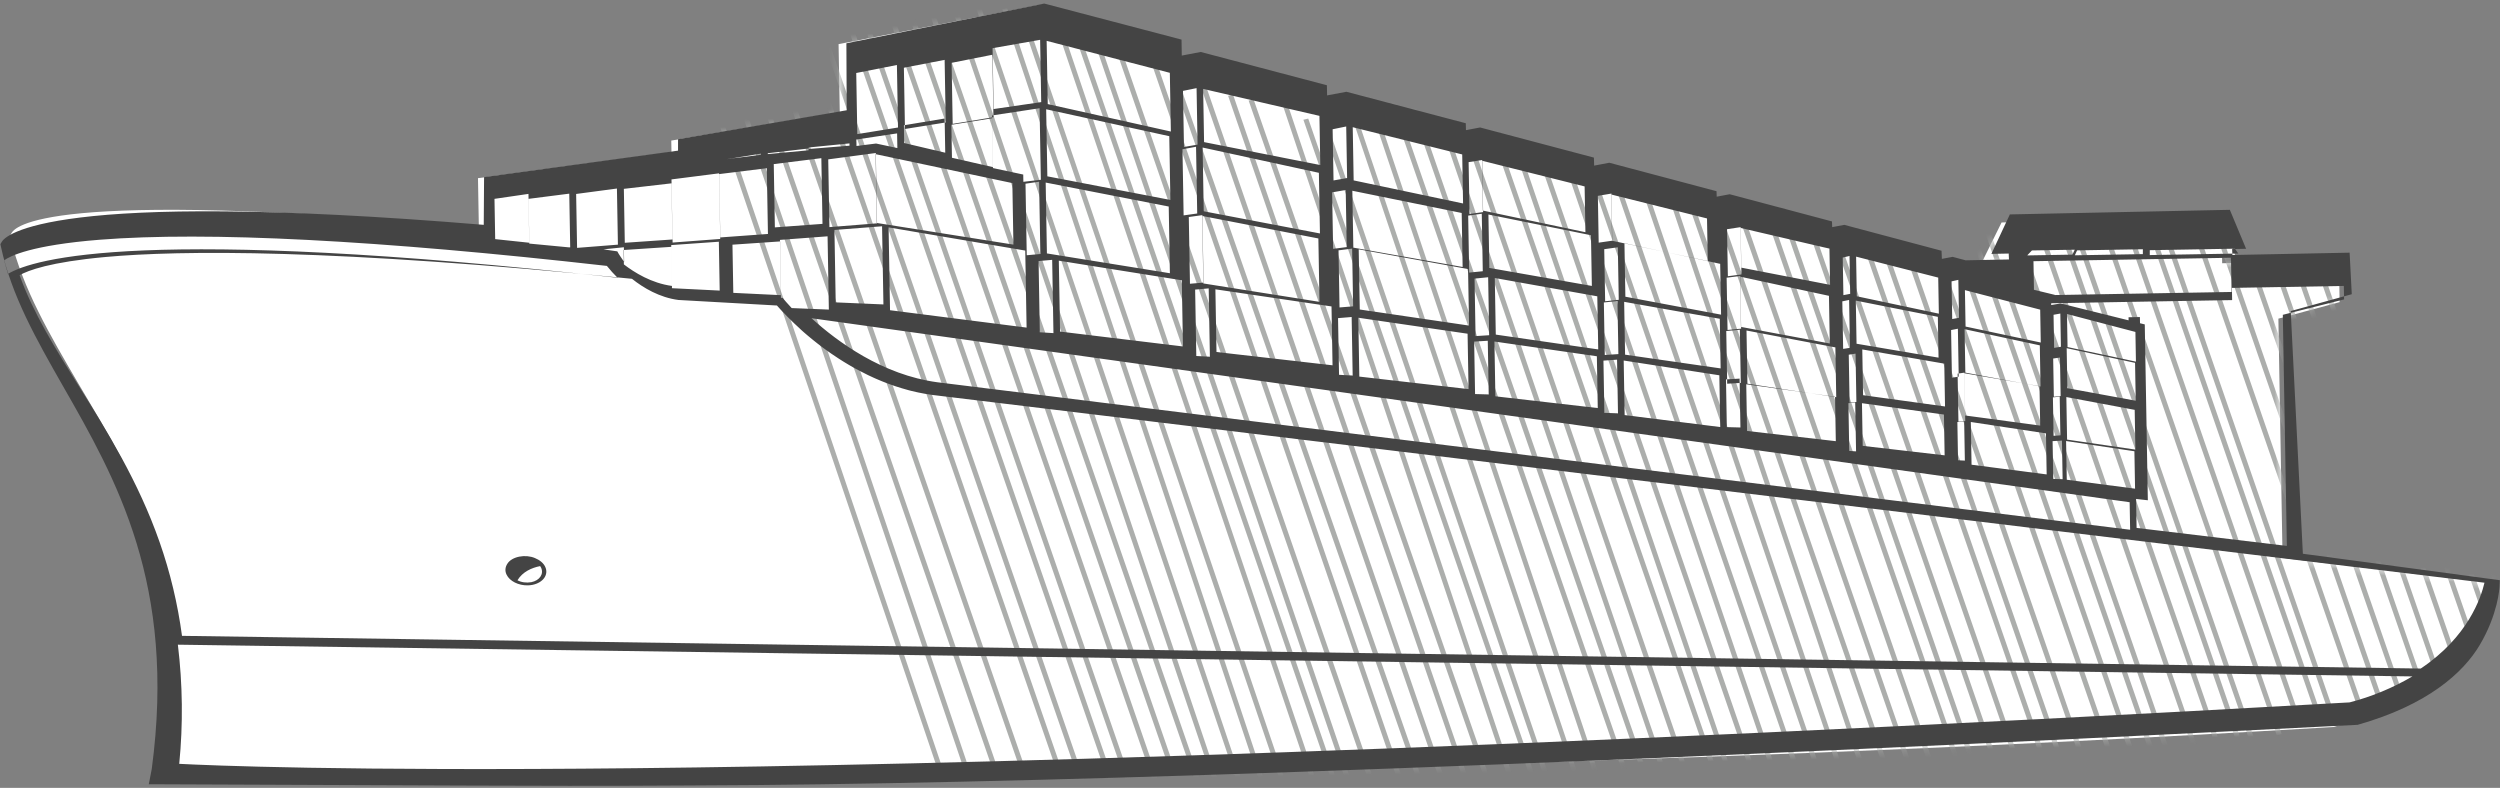 <?xml version="1.0" encoding="UTF-8"?>
<svg width="330px" height="104px" viewBox="0 0 330 104" version="1.1" xmlns="http://www.w3.org/2000/svg" xmlns:xlink="http://www.w3.org/1999/xlink">
    <rect x="0" y="0" width="330" height="104" fill="#808080" stroke="none"/>
    <!-- Generator: Sketch 60 (88103) - https://sketch.com -->
    <title>货船</title>
    <desc>Created with Sketch.</desc>
    <defs>
        <path d="M299.196,75.967 L299.196,44.371 L307.316,42.331 L307.316,36.929 L291.904,36.929 L291.904,36.155 L293.741,36.155 L291.853,31.039 L262.885,31.039 L260.242,36.155 L262.521,36.155 L262.521,36.929 L256.826,36.929 L255.136,36.441 L253.709,36.676 L253.709,35.612 L241.046,31.955 L239.446,32.221 L239.446,31.469 L226.108,27.612 L224.384,27.898 L224.384,27.175 L210.368,23.115 L208.36,23.449 L208.36,22.392 L193.451,18.069 L191.574,18.381 L191.574,17.467 L175.896,12.924 L173.335,13.344 L173.335,11.997 L156.723,7.161 L154.206,7.581 L154.206,5.451 L136.073,0.176 L109.802,4.821 L109.802,13.803 L87.5,17.166 L87.5,18.704 L61.903,21.682 L61.903,28.135 C4.241,21.92 0.618,27.108 0.174,27.914 L0,28.235 L0.083,28.6 C1.607,35.29 5.021,41.361 8.636,47.785 C15.821,60.557 22.334,69.416 19.503,98.376 L19.4,99.29 L20.21,99.363 C20.376,99.378 37.295,100.848 80.726,101.176 C85.996,101.216 91.817,101.237 98.189,101.24 C140.316,101.24 207.291,102.517 305.461,98.396 L305.539,98.396 L305.613,98.376 C314.742,95.908 321.086,91.619 323.437,88.012 C326.022,84.056 326.399,80.669 326.415,80.526 L326.506,79.662 L299.196,75.967 Z" id="path-1"></path>
    </defs>
    <g id="页面-1" stroke="none" stroke-width="1" fill="none" fill-rule="evenodd">
        <g id="货船" transform="translate(164.999, 51.5) rotate(-1) translate(-164.999, -51.5) translate(-0.001, 0)">
            <g id="编组-56" transform="translate(1.696, 0.061)">
                <mask id="mask-2" fill="white">
                    <use xlink:href="#path-1"></use>
                </mask>
                <use id="蒙版" fill="#FFFFFF" fill-rule="nonzero" xlink:href="#path-1"></use>
                <g mask="url(#mask-2)" fill="#ACAEAC" fill-rule="nonzero">
                    <g transform="translate(88.575, -50.954)">
                        <polygon id="路径" points="30.204 40.3 75.41 178.811 74.757 178.954 29.551 40.443"></polygon>
                        <polygon id="路径备份-30" points="18.292 12.415 63.498 150.926 62.845 151.07 17.64 12.559"></polygon>
                        <polygon id="路径备份-31" points="16.432 14.972 61.637 153.483 60.984 153.627 15.779 15.116"></polygon>
                        <polygon id="路径备份-32" points="14.508 20.108 59.713 158.619 59.061 158.763 13.855 20.252"></polygon>
                        <polygon id="路径备份-33" points="13.515 23.966 58.72 162.477 58.067 162.62 12.862 24.109"></polygon>
                        <polygon id="路径备份-34" points="12.412 32.337 57.617 170.848 56.964 170.991 11.759 32.48"></polygon>
                        <polygon id="路径备份-35" points="12.239 39.43 57.445 177.941 56.792 178.084 11.586 39.573"></polygon>
                        <polygon id="路径备份-36" points="10.237 47.79 55.442 186.301 54.79 186.444 9.584 47.933"></polygon>
                        <polygon id="路径备份-37" points="9.15 55.516 54.355 194.027 53.702 194.171 8.497 55.66"></polygon>
                        <polygon id="路径备份-38" points="4.617 50.962 52.526 201.081 51.878 201.225 3.97 51.106"></polygon>
                        <polygon id="路径备份-39" points="0.931 50.289 51.541 208.791 50.897 208.935 0.287 50.433"></polygon>
                        <polygon id="路径" points="36.36 49.384 77.981 180.155 77.341 180.3 35.72 49.528"></polygon>
                        <polygon id="路径" points="39.956 50.713 80.678 178.905 80.038 179.049 39.316 50.857"></polygon>
                        <polygon id="路径" points="43.549 51.397 83.375 178.298 82.738 178.444 42.912 51.542"></polygon>
                        <polygon id="路径" points="46.236 53.366 86.057 177.688 85.414 177.832 45.593 53.51"></polygon>
                        <polygon id="路径" points="50.737 54.061 89.661 176.449 89.02 176.593 50.097 54.205"></polygon>
                        <polygon id="路径" points="53.426 56.03 92.342 175.839 91.694 175.982 52.778 56.173"></polygon>
                        <polygon id="路径" points="56.104 57.347 94.124 175.866 93.48 176.01 55.46 57.492"></polygon>
                        <polygon id="路径" points="58.818 58.026 96.829 174.61 96.176 174.754 58.165 58.17"></polygon>
                        <polygon id="路径" points="63.301 59.367 100.418 174.016 99.768 174.16 62.652 59.51"></polygon>
                        <polygon id="路径" points="65.983 61.335 103.091 174.049 102.434 174.193 65.326 61.479"></polygon>
                        <polygon id="路径" points="69.579 62.019 105.788 173.443 105.132 173.588 68.922 62.164"></polygon>
                        <polygon id="路径" points="73.173 63.348 108.485 172.194 107.831 172.337 72.518 63.492"></polygon>
                        <polygon id="路径" points="75.875 64.027 111.183 171.582 110.523 171.726 75.215 64.171"></polygon>
                        <polygon id="路径" points="80.345 64.717 113.88 170.982 113.245 171.126 79.711 64.862"></polygon>
                        <polygon id="路径" points="83.041 66.685 116.569 169.726 115.928 169.87 82.4 66.829"></polygon>
                        <polygon id="路径" points="85.723 68.003 118.351 169.755 117.71 169.898 85.081 68.147"></polygon>
                        <polygon id="路径" points="89.339 66.114 121.979 169.156 121.349 169.299 88.709 66.257"></polygon>
                        <polygon id="路径" points="91.178 62.918 124.715 169.182 124.083 169.327 90.546 63.062"></polygon>
                        <polygon id="路径" points="93.05 59.727 128.366 167.927 127.716 168.071 92.399 59.871"></polygon>
                        <polygon id="路径" points="94.87 57.821 131.079 168.6 130.423 168.744 94.213 57.965"></polygon>
                        <polygon id="路径" points="96.727 53.974 132.948 166.688 132.303 166.833 96.082 54.119"></polygon>
                        <polygon id="路径" points="98.567 51.423 135.684 166.072 135.036 166.216 97.919 51.567"></polygon>
                        <polygon id="路径" points="101.304 48.883 139.32 165.467 138.671 165.611 100.655 49.027"></polygon>
                        <polygon id="路径" points="103.117 46.971 141.142 165.49 140.501 165.634 102.477 47.115"></polygon>
                        <polygon id="路径" points="104.103 41.835 143.917 164.223 143.268 164.367 103.454 41.979"></polygon>
                        <polygon id="路径" points="106.822 39.934 146.638 164.256 145.991 164.401 106.175 40.079"></polygon>
                        <polygon id="路径" points="108.666 37.383 149.382 162.995 148.736 163.139 108.02 37.527"></polygon>
                        <polygon id="路径" points="110.504 34.187 152.119 163.023 151.472 163.168 109.857 34.331"></polygon>
                        <polygon id="路径" points="113.234 31.641 154.855 162.412 154.215 162.557 112.594 31.786"></polygon>
                        <polygon id="路径" points="115.959 29.74 157.584 161.802 156.947 161.946 115.322 29.884"></polygon>
                        <polygon id="路径" points="115.185 22.013 160.391 160.524 159.738 160.668 114.533 22.157"></polygon>
                        <polygon id="路径" points="117.914 20.757 163.119 159.269 162.467 159.412 117.261 20.901"></polygon>
                        <polygon id="路径" points="120.627 20.146 165.832 158.658 165.179 158.801 119.974 20.29"></polygon>
                        <polygon id="路径" points="124.223 20.191 169.428 158.703 168.776 158.846 123.57 20.335"></polygon>
                        <polygon id="路径" points="126.037 19.569 171.242 158.08 170.589 158.224 125.384 19.713"></polygon>
                        <polygon id="路径" points="128.749 18.958 173.955 157.469 173.302 157.613 128.097 19.102"></polygon>
                        <polygon id="路径" points="131.462 18.347 176.668 156.858 176.015 157.002 130.81 18.491"></polygon>
                        <polygon id="路径" points="135.058 18.392 180.264 156.903 179.611 157.047 134.406 18.536"></polygon>
                        <polygon id="路径" points="136.888 17.125 182.094 155.636 181.441 155.78 136.235 17.269"></polygon>
                        <polygon id="路径" points="139.601 16.514 184.806 155.025 184.154 155.169 138.948 16.658"></polygon>
                        <polygon id="路径" points="143.213 15.914 188.418 154.425 187.765 154.569 142.56 16.058"></polygon>
                        <polygon id="路径" points="145.925 15.303 191.131 153.814 190.478 153.958 145.273 15.447"></polygon>
                        <polygon id="路径" points="148.623 15.337 193.828 153.848 193.175 153.992 147.97 15.48"></polygon>
                        <polygon id="路径" points="150.436 14.715 195.642 153.226 194.989 153.369 149.784 14.858"></polygon>
                        <polygon id="路径" points="154.048 14.115 199.254 152.626 198.601 152.769 153.396 14.258"></polygon>
                        <polygon id="路径" points="156.777 12.859 201.982 151.37 201.33 151.514 156.124 13.003"></polygon>
                        <polygon id="路径" points="159.49 12.248 204.695 150.759 204.042 150.903 158.837 12.391"></polygon>
                        <polygon id="路径" points="161.288 12.27 206.493 150.781 205.841 150.925 160.635 12.414"></polygon>
                        <polygon id="路径" points="164.9 11.671 210.105 150.182 209.452 150.325 164.247 11.814"></polygon>
                        <polygon id="路径" points="167.628 10.415 212.834 148.926 212.181 149.069 166.975 10.558"></polygon>
                        <polygon id="路径" points="170.341 9.804 215.547 148.315 214.894 148.458 169.688 9.947"></polygon>
                        <polygon id="路径" points="172.139 9.826 217.345 148.337 216.692 148.481 171.486 9.97"></polygon>
                        <polygon id="路径" points="175.767 8.582 220.972 147.093 220.319 147.236 175.114 8.725"></polygon>
                        <polygon id="路径" points="178.479 7.971 223.685 146.482 223.032 146.625 177.827 8.114"></polygon>
                        <polygon id="路径" points="181.192 7.36 226.398 145.871 225.745 146.014 180.54 7.503"></polygon>
                        <polygon id="路径" points="183.921 6.104 229.126 144.615 228.474 144.758 183.268 6.247"></polygon>
                        <polygon id="路径" points="186.618 6.137 231.823 144.649 231.171 144.792 185.965 6.281"></polygon>
                        <polygon id="路径" points="189.331 5.526 234.536 144.038 233.884 144.181 188.678 5.67"></polygon>
                        <polygon id="路径" points="192.059 4.271 237.265 142.782 236.612 142.925 191.407 4.414"></polygon>
                        <polygon id="路径" points="194.772 3.66 239.978 142.171 239.325 142.314 194.119 3.803"></polygon>
                        <polygon id="路径" points="197.485 3.049 242.69 141.56 242.038 141.703 196.832 3.192"></polygon>
                        <polygon id="路径" points="200.182 3.082 245.388 141.593 244.735 141.737 199.529 3.226"></polygon>
                        <polygon id="路径" points="203.794 2.482 249 140.994 248.347 141.137 203.141 2.626"></polygon>
                        <polygon id="路径" points="205.608 1.86 250.813 140.371 250.161 140.515 204.955 2.004"></polygon>
                        <polygon id="路径" points="208.336 0.604 253.542 139.115 252.889 139.259 207.684 0.748"></polygon>
                        <polygon id="路径" points="211.033 0.638 256.239 139.149 255.586 139.293 210.381 0.782"></polygon>
                        <polygon id="路径" points="214.645 0.038 259.851 138.549 259.198 138.693 213.993 0.182"></polygon>
                    </g>
                </g>
            </g>
            <path d="M71.578,73.196 C71.369,72.714 70.896,72.294 70.244,72.014 C69.642,71.743 68.879,71.661 68.171,71.791 C67.462,71.92 66.884,72.248 66.601,72.681 C66.282,73.139 66.231,73.655 66.458,74.136 C66.854,75.013 68.014,75.6 69.218,75.6 C69.435,75.6 69.652,75.581 69.861,75.543 L69.861,75.543 C71.273,75.281 72.042,74.23 71.578,73.196 Z M69.705,75.188 C69.061,75.293 68.376,75.186 67.882,74.903 C68.593,73.78 69.801,73.288 70.911,73.085 C70.957,73.153 70.996,73.223 71.029,73.294 C71.406,74.136 70.812,74.984 69.703,75.189 L69.705,75.188 Z" id="形状" fill="#444444" fill-rule="nonzero"></path>
            <path d="M303.581,75.517 L302.538,43.459 L310.634,41.376 L310.445,35.888 L294.97,35.926 L294.946,35.142 L296.791,35.137 L294.736,29.957 L265.691,30.057 L263.163,35.225 L265.45,35.219 L265.469,35.999 L259.751,36.013 L258.043,35.526 L256.616,35.767 L256.592,34.695 L243.812,31.053 L242.213,31.326 L242.199,30.571 L228.764,26.748 L227.042,27.041 L227.031,26.317 L212.943,22.314 L210.938,22.657 L210.926,21.6 L195.975,17.361 L194.102,17.683 L194.095,16.771 L178.412,12.342 L175.856,12.776 L175.852,11.436 L159.278,6.752 L156.768,7.186 L156.772,5.076 L138.735,0.003 L112.531,4.794 L112.42,13.63 L90.092,17.065 L90.065,18.573 L64.405,21.619 L64.251,27.917 C6.712,22.136 1.079,28.264 0.603,29.044 L0.416,29.355 L0.485,29.707 C1.753,36.162 4.95,42.019 8.346,48.225 C15.13,60.586 22.873,74.637 19.182,98.965 L18.756,100.974 C54.687,101.772 75.553,102.205 81.354,102.273 C86.733,102.336 92.668,102.427 99.168,102.484 C142.144,102.841 210.337,101.594 310.32,98.225 L310.399,98.226 L310.473,98.206 C319.685,95.766 324.472,91.611 326.724,87.953 C329.197,83.938 329.448,80.49 329.458,80.344 L329.517,79.465 L303.581,75.517 Z M309.606,40.266 L309.606,42.044 L301.486,43.935 L301.486,74.446 L281.696,71.725 L281.696,67.899 L283.244,68.103 L283.244,44.885 L282.619,44.718 L282.619,43.903 L281.119,43.903 L281.119,44.31 L272.176,41.923 L270.941,42.113 L270.941,41.877 L294.83,41.877 L294.83,40.266 L309.604,40.266 L309.606,40.266 Z M281.874,49.936 L281.874,54.937 L272.882,53.124 L272.882,47.843 L281.874,49.936 Z M273,47.695 L273,43.329 L281.992,45.856 L281.992,49.778 L273,47.695 Z M281.717,56.138 L281.717,61.385 L272.726,59.908 L272.726,54.291 L281.717,56.138 Z M281.584,61.602 L281.584,66.543 L272.592,65.206 L272.592,60.094 L281.584,61.602 Z M268.7,40.061 L268.7,36.287 L294.776,36.287 L294.776,38.937 L294.776,38.937 L294.776,40.802 L271.431,40.802 L271.431,40.774 L268.7,40.061 Z M271.077,54.219 L271.077,49.176 L271.976,49.059 L271.976,54.145 L271.077,54.219 Z M271.851,54.218 L271.851,59.332 L270.952,59.377 L270.952,54.305 L271.851,54.218 Z M271.226,47.771 L271.226,43.404 L272.125,43.256 L272.125,47.642 L271.226,47.771 Z M270.81,60.078 L272.046,60.027 L272.046,65.124 L272.609,65.186 L272.035,65.122 L271.997,65.122 L270.81,65.069 L270.81,60.071 L270.81,60.078 Z M284.076,35.099 L295.314,35.099 L295.752,35.744 L284.063,35.744 L284.076,35.099 Z M274.48,34.958 L283.166,34.958 L283.152,35.603 L274.174,35.603 L274.48,34.958 Z M268.522,34.863 L274.175,34.863 L273.858,35.508 L267.881,35.508 L268.522,34.863 Z M259.585,39.946 L261.398,40.45 L269.476,42.694 L269.476,47.036 L259.587,44.755 L259.587,39.942 L259.585,39.946 Z M259.452,45.1 L269.343,47.408 L269.343,52.839 L259.452,50.835 L259.452,45.103 L259.452,45.1 Z M259.318,50.914 L269.209,52.785 L269.209,57.998 L259.318,56.491 L259.318,50.904 L259.318,50.914 Z M269.951,59.04 L269.951,64.457 L260.06,63.004 L260.06,57.363 L269.951,59.04 Z M257.843,38.759 L258.742,38.574 L258.742,43.583 L257.843,43.733 L257.843,38.748 L257.843,38.759 Z M257.67,45.182 L258.569,45.022 L258.569,51.355 L257.67,51.471 L257.67,45.158 L257.67,45.182 Z M258.428,50.951 L259.327,50.836 L259.327,57.223 L258.428,57.285 L258.428,50.928 L258.428,50.951 Z M258.286,57.339 L259.186,57.284 L259.186,62.444 L259.169,62.444 L259.145,62.444 L258.286,62.385 L258.286,57.345 L258.286,57.339 Z M245.302,35.275 L256.092,38.23 L256.092,42.993 L245.302,40.508 L245.302,35.254 L245.302,35.275 Z M245.161,41.077 L255.951,43.408 L255.951,48.796 L245.161,46.771 L245.161,41.057 L245.161,41.077 Z M245.903,47.536 L256.693,49.601 L256.693,55.255 L245.903,53.577 L245.903,47.516 L245.903,47.536 Z M245.738,54.631 L256.529,56.318 L256.529,61.703 L245.738,60.265 L245.738,54.609 L245.738,54.631 Z M243.536,35.366 L244.435,35.17 L244.435,40.171 L243.536,40.329 L243.536,35.345 L243.536,35.366 Z M243.379,41.144 L244.279,40.973 L244.279,47.298 L243.379,47.422 L243.379,41.12 L243.379,41.144 Z M244.106,48.2 L245.005,48.077 L245.005,54.458 L244.106,54.526 L244.106,48.178 L244.106,48.2 Z M243.949,54.598 L244.848,54.525 L244.848,60.974 L244.822,60.974 L244.802,60.974 L243.949,60.899 L243.949,54.575 L243.949,54.598 Z M230.113,31.219 L241.006,33.957 L241.802,34.15 L241.802,38.938 L230.113,36.461 L230.113,31.199 L230.113,31.219 Z M229.94,37.647 L241.629,40.385 L241.629,46.676 L229.94,44.282 L229.94,37.652 L229.94,37.647 Z M230.666,44.773 L242.356,47.204 L242.356,53.78 L230.666,51.792 L230.666,44.751 L230.666,44.773 Z M230.509,51.869 L242.199,53.714 L242.199,59.583 L230.509,58.032 L230.509,51.844 L230.509,51.869 Z M228.331,31.356 L230.129,31.115 L230.129,37.362 L228.331,37.564 L228.331,31.367 L228.331,31.356 Z M228.166,37.758 L229.964,37.563 L229.964,44.515 L228.166,44.657 L228.166,37.738 L228.166,37.758 Z M227.993,44.796 L229.792,44.656 L229.792,51.673 L227.993,51.75 L227.993,44.798 L227.993,44.796 Z M227.844,51.178 L229.643,51.104 L229.643,57.553 L229.583,57.553 L229.545,57.553 L227.847,57.477 L227.847,51.159 L227.844,51.178 Z M213.125,26.509 L225.713,29.891 L225.713,35.506 L213.133,32.615 L213.133,26.477 L213.125,26.509 Z M214.758,32.965 L227.347,35.912 L227.347,42.621 L214.758,40.033 L214.758,32.948 L214.758,32.965 Z M214.578,40.704 L227.166,43.161 L227.166,49.714 L214.586,47.681 L214.586,40.686 L214.578,40.704 Z M214.389,48.45 L226.978,50.619 L226.978,57.452 L214.389,55.653 L214.389,48.423 L214.389,48.45 Z M211.359,26.658 L213.157,26.387 L213.157,32.609 L211.359,32.837 L211.359,26.658 Z M212.077,33.713 L213.876,33.492 L213.876,40.425 L212.077,40.586 L212.077,33.707 L212.077,33.713 Z M211.905,40.744 L213.703,40.584 L213.703,47.589 L211.905,47.678 L211.905,40.738 L211.905,40.744 Z M211.717,48.416 L213.515,48.322 L213.515,55.416 L213.421,55.403 L211.717,55.309 L211.717,48.409 L211.717,48.416 Z M196.145,21.755 L209.633,25.383 L209.633,31.429 L196.145,28.335 L196.145,21.755 L196.145,21.755 Z M196.871,28.868 L210.359,31.838 L210.359,38.533 L196.871,35.921 L196.871,28.86 L196.871,28.868 Z M197.566,37.261 L211.054,39.916 L211.054,46.927 L197.566,44.734 L197.566,37.253 L197.566,37.261 Z M197.37,45.644 L210.858,47.828 L210.858,54.665 L197.372,52.878 L197.372,45.636 L197.37,45.644 Z M194.379,21.911 L196.177,21.66 L196.177,28.535 L194.379,28.754 L194.379,21.911 Z M194.199,28.966 L195.997,28.753 L195.997,36.34 L194.199,36.492 L194.199,28.96 L194.199,28.966 Z M194.894,37.297 L196.692,37.147 L196.692,44.801 L194.894,44.885 L194.894,37.297 Z M194.697,45.609 L196.496,45.529 L196.496,52.623 L196.374,52.609 L194.697,52.533 L194.697,45.607 L194.697,45.609 Z M179.165,17.033 L193.552,20.88 L193.552,27.352 L179.165,24.055 L179.165,17.033 Z M178.961,25.418 L193.348,28.604 L193.348,35.734 L178.967,32.928 L178.967,32.928 L178.967,25.416 L178.961,25.418 Z M179.672,33.167 L194.059,36.018 L194.059,43.483 L179.672,41.109 L179.672,33.165 L179.672,33.167 Z M179.46,42.192 L193.847,44.552 L193.847,51.866 L179.46,49.962 L179.46,42.192 Z M176.508,17.258 L178.306,16.921 L178.306,23.729 L176.508,24.015 L176.508,17.258 Z M176.296,25.586 L178.094,25.304 L178.094,32.842 L176.296,33.042 L176.296,25.584 L176.296,25.586 Z M177.007,33.252 L178.805,33.053 L178.805,40.676 L177.007,40.791 L177.007,33.25 L177.007,33.252 Z M176.787,42.198 L178.585,42.08 L178.585,49.819 L178.49,49.802 L176.787,49.68 L176.787,42.196 L176.787,42.198 Z M159.511,11.633 L174.797,15.459 L174.797,21.952 L159.511,18.658 L159.511,11.633 Z M159.307,19.371 L174.593,22.976 L174.593,30.979 L159.307,27.786 L159.307,19.371 L159.307,19.371 Z M159.088,28.398 L174.374,31.637 L174.374,40.006 L159.088,37.309 L159.088,28.398 L159.088,28.398 Z M160.666,38.111 L175.952,40.638 L175.952,48.411 L160.666,46.388 L160.666,38.093 L160.666,38.111 Z M156.847,11.848 L158.645,11.515 L158.645,18.97 L156.847,19.254 L156.847,11.848 L156.847,11.848 Z M156.643,19.554 L158.441,19.253 L158.441,28.062 L156.643,28.281 L156.643,19.554 L156.643,19.554 Z M157.322,28.509 L159.12,28.291 L159.12,37.195 L157.322,37.32 L157.322,28.507 L157.322,28.509 Z M157.986,38.101 L159.784,37.975 L159.784,47.003 L159.697,46.988 L159.673,46.988 L157.992,46.868 L157.992,38.098 L157.986,38.101 Z M138.967,4.932 L155.152,9.434 L155.152,17.185 L138.967,13.278 L138.967,4.932 Z M138.747,13.959 L154.932,17.795 L154.932,26.212 L138.747,22.813 L138.747,13.959 Z M138.512,23.631 L154.697,27.078 L154.697,35.884 L138.512,32.987 L138.512,23.631 Z M140.066,33.97 L156.252,36.84 L156.252,45.579 L140.066,43.331 L140.066,33.979 L140.066,33.97 Z M280.839,68.319 L280.839,71.952 L123.757,49.739 C116.541,48.641 110.674,44.176 107.296,40.997 L280.839,68.319 Z M102.668,20.569 L108.962,19.895 L108.962,28.569 L102.668,28.924 L102.668,20.569 Z M95.444,21.761 L101.739,21.095 L101.739,29.776 L95.444,30.123 L95.444,21.761 L95.444,21.761 Z M103.325,30.789 L103.325,37.883 L97.031,37.469 L97.031,31.109 L103.325,30.789 Z M103.308,30.588 L109.603,30.223 L109.603,39.897 L104.701,39.612 C104.111,38.956 103.776,38.547 103.761,38.526 L103.546,38.251 L103.31,38.235 L103.31,30.588 L103.308,30.588 Z M116.818,29.024 L116.818,39.342 L110.524,38.961 L110.524,29.4 L116.818,29.024 Z M109.868,29.014 L109.868,20.07 L116.163,19.34 L116.163,28.624 L109.868,29.014 Z M135.847,33.181 L135.847,23.735 L137.645,23.507 L137.645,33.049 L135.847,33.181 Z M139.192,33.847 L139.192,43.52 L137.394,43.379 L137.394,33.976 L139.192,33.847 Z M135.57,23.481 L135.57,22.522 L131.587,21.597 L131.587,14.65 L137.881,13.807 L137.881,23.252 L135.57,23.481 Z M126.373,7.612 L131.768,6.641 L131.768,14.883 L126.373,15.67 L126.373,7.612 Z M126.2,15.791 L131.595,15.024 L131.595,21.473 L126.2,20.143 L126.2,15.791 L126.2,15.791 Z M134.113,23.624 L134.113,31.745 L116.129,28.575 L116.129,19.492 L134.113,23.624 Z M135.66,32.56 L135.66,42.73 L117.676,40.121 L117.676,29.187 L135.66,32.56 Z M138.109,13.002 L131.814,13.809 L131.814,5.773 L138.109,4.78 L138.109,13.002 L138.109,13.002 Z M120.064,8.15 L125.459,7.207 L125.459,15.468 L120.064,16.236 L120.064,8.15 Z M119.931,15.745 L125.326,14.945 L125.326,19.46 L119.931,18.088 L119.931,15.747 L119.931,15.745 Z M113.755,8.736 L119.15,7.773 L119.15,16.025 L113.763,16.802 L113.763,8.736 L113.755,8.736 Z M113.622,17.825 L113.622,17.513 L119.017,16.801 L119.017,18.736 L116.218,18.089 L113.629,18.369 L113.629,17.825 L113.622,17.825 Z M107.313,18.455 L112.708,18.012 L112.708,18.312 L107.313,18.657 L107.313,18.455 Z M101.903,19.12 L107.298,18.589 L107.298,18.825 L101.903,19.234 L101.903,19.124 L101.903,19.12 Z M100.989,19.161 L100.989,19.307 L96.493,19.806 L100.989,19.161 Z M89.135,22.353 L95.43,21.661 L95.43,30.324 L89.135,30.689 L89.135,22.353 Z M88.947,31.021 L95.241,30.688 L95.241,37.137 L88.947,36.712 L88.947,31.019 L88.947,31.021 Z M82.826,23.49 L89.121,22.872 L89.121,30.284 L82.826,30.61 L82.826,23.484 L82.826,23.49 Z M82.654,31.561 L88.948,31.254 L88.948,36.414 C86.248,36.002 84.012,34.544 82.654,33.463 L82.654,31.553 L82.654,31.561 Z M76.517,24.055 L81.913,23.432 L81.913,30.841 L76.517,31.171 L76.517,24.055 Z M82.694,31.198 L82.694,33.133 C82.256,32.504 82.01,32.063 82,32.063 L81.817,31.723 L81.517,31.675 L79.996,31.428 L79.996,31.428 L82.694,31.198 Z M75.505,31.092 C73.7,30.883 71.937,30.684 70.216,30.495 L70.216,24.591 L75.611,23.998 L75.611,31.086 L75.501,31.086 L75.501,31.086 L75.505,31.092 Z M65.729,24.512 L70.225,23.936 L70.225,30.385 C68.693,30.19 67.195,30.005 65.729,29.828 L65.729,24.512 Z M0.866,31.5 C1.649,30.947 4.489,29.558 13.522,28.999 C27.761,28.124 50.262,29.681 80.409,33.62 C80.842,34.183 81.304,34.714 81.793,35.212 C19.389,27.176 4.702,31.347 1.35,33.293 C1.181,32.7 1.017,32.102 0.872,31.5 L0.866,31.5 Z M309.409,95.243 C195.469,99.664 123.397,100.256 83.001,99.978 C44.496,99.711 26.671,98.621 22.821,98.352 C23.427,93.13 23.458,87.853 22.914,82.623 C34.245,82.98 143.017,86.411 317.753,91.959 C315.123,93.439 312.317,94.544 309.409,95.243 L309.409,95.243 Z M318.881,90.938 C143.425,85.295 34.331,81.82 23.481,81.466 C22.988,77.228 22.068,73.059 20.736,69.031 C18.07,60.961 14.048,54.274 10.502,48.371 C7.471,43.335 4.583,38.532 2.878,33.496 C3.998,32.884 6.923,31.83 14.228,31.291 C24.132,30.563 44.197,30.696 83.69,35.38 C85.182,36.608 87.285,37.914 89.771,38.281 L102.449,39.216 L102.76,39.238 C103.013,39.541 103.473,40.067 104.125,40.747 L104.375,41.006 L104.449,41.081 L104.694,41.329 L104.798,41.433 L105.049,41.684 L105.159,41.789 C105.304,41.928 105.456,42.073 105.615,42.227 L105.81,42.419 L106.027,42.627 L106.266,42.846 L106.485,43.041 L106.758,43.282 L106.973,43.468 L107.312,43.758 L107.484,43.903 C107.658,44.048 107.836,44.195 108.018,44.343 L108.151,44.448 L108.589,44.797 L108.785,44.948 L109.192,45.257 L109.403,45.412 L109.846,45.733 L110.041,45.868 C110.245,46.006 110.453,46.15 110.665,46.301 L110.69,46.32 C110.915,46.473 111.145,46.625 111.379,46.776 L111.539,46.877 C111.717,46.992 111.897,47.105 112.081,47.217 L112.303,47.352 L112.818,47.656 L113.048,47.789 C113.238,47.898 113.433,48.006 113.633,48.112 L113.809,48.201 C114.069,48.34 114.329,48.478 114.589,48.616 L114.634,48.639 C114.88,48.762 115.128,48.883 115.379,49.001 L115.615,49.111 C115.808,49.2 116.003,49.287 116.2,49.372 L116.479,49.493 C116.672,49.574 116.867,49.654 117.064,49.733 L117.335,49.841 C117.568,49.932 117.803,50.02 118.041,50.104 L118.197,50.162 C118.489,50.264 118.783,50.362 119.079,50.456 L119.298,50.523 C119.523,50.592 119.749,50.661 119.976,50.73 L120.29,50.815 C120.493,50.869 120.697,50.92 120.903,50.97 L121.236,51.049 C121.451,51.097 121.665,51.142 121.882,51.186 L122.18,51.246 C122.496,51.306 122.812,51.36 123.134,51.41 L327.483,79.758 C326.995,81.718 325.173,86.881 318.881,90.936 L318.881,90.938 Z" id="形状" fill="#444444" fill-rule="nonzero"></path>
        </g>
    </g>
</svg>